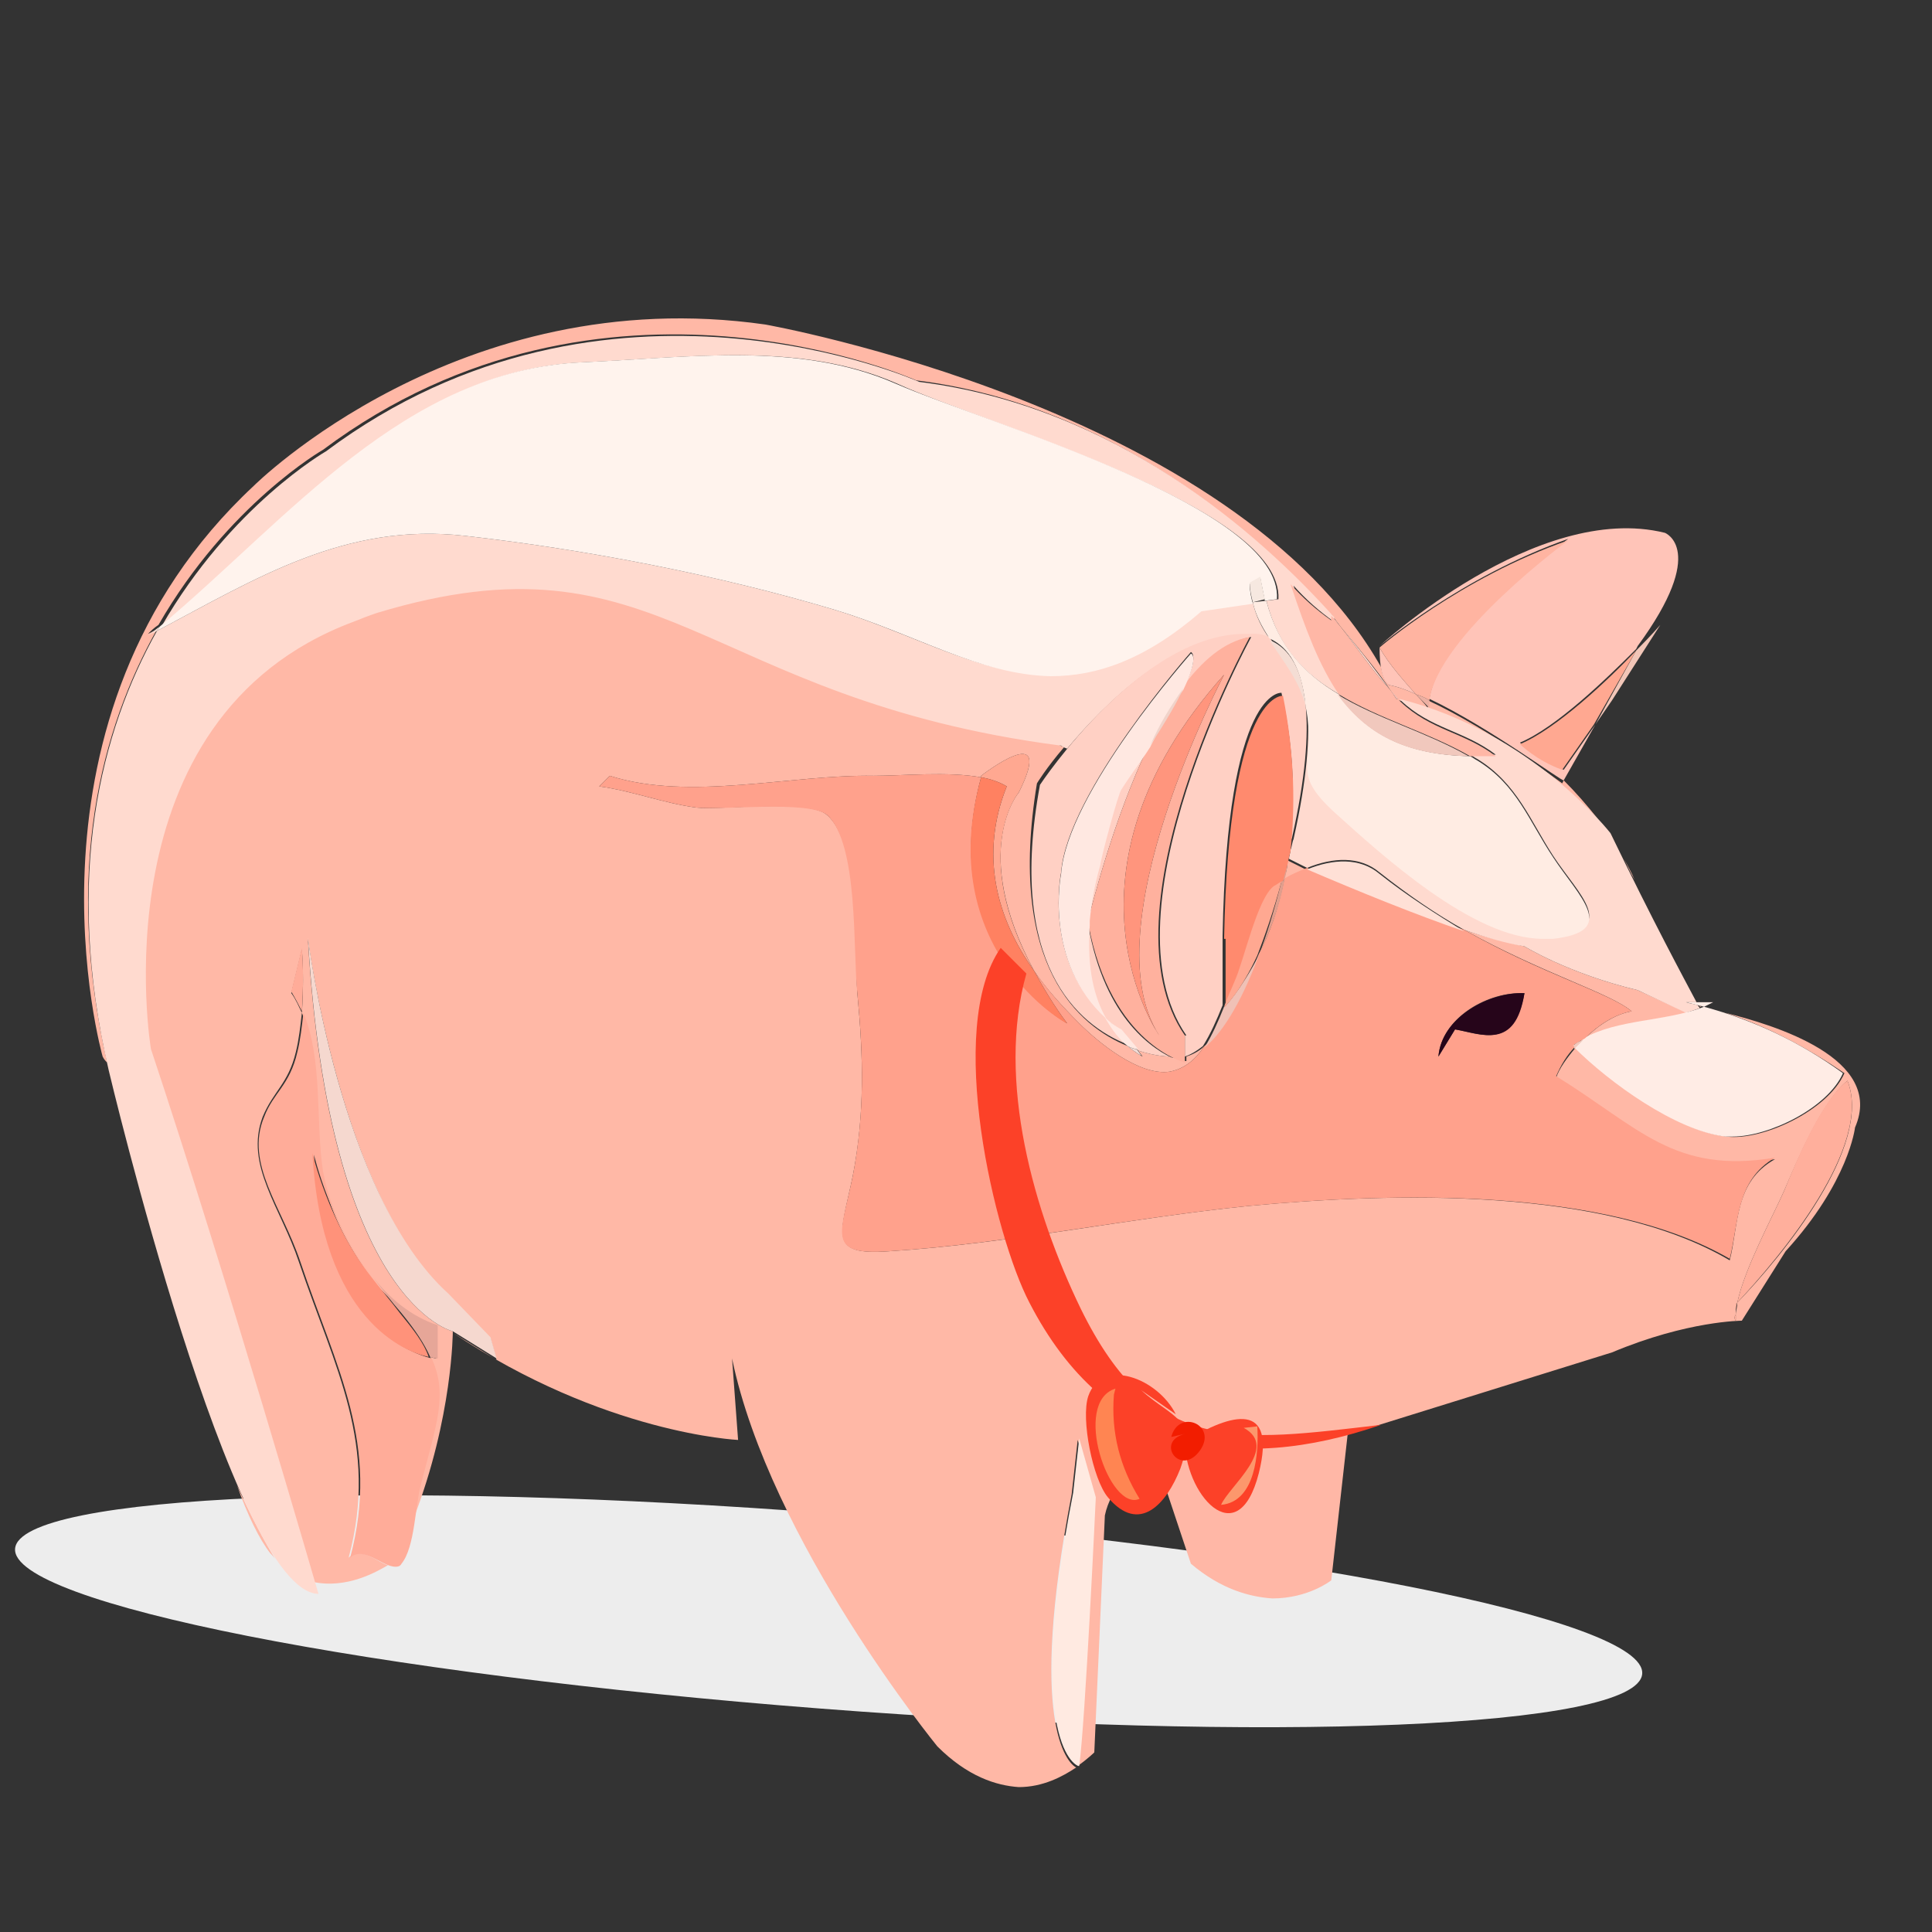 <?xml version="1.0" encoding="utf-8"?>
<!-- Generator: Adobe Illustrator 22.0.0, SVG Export Plug-In . SVG Version: 6.00 Build 0)  -->
<svg version="1.1" id="图层_1" xmlns="http://www.w3.org/2000/svg" xmlns:xlink="http://www.w3.org/1999/xlink" x="0px" y="0px"
	 viewBox="0 0 128 128" style="enable-background:new 0 0 128 128;" xml:space="preserve">
<rect x="0" y="0" width="128" height="128" fill="#333333" stroke="none"/>
<style type="text/css">
	.st0{fill:#EDEDED;}
	.st1{fill:#FFB8A6;}
	.st2{fill:#FFC4B8;}
	.st3{fill:#FFB7A6;}
	.st4{fill:#FFDACF;}
	.st5{fill:#FFD0C4;}
	.st6{fill:#F5D8CF;}
	.st7{fill:#FFEAE1;}
	.st8{fill:#FFECE5;}
	.st9{fill:#FFAF9C;}
	.st10{fill:#FFA18C;}
	.st11{fill:#FFE0D6;}
	.st12{fill:#F0C1B6;}
	.st13{fill:#F3CABE;}
	.st14{fill:#FFAC99;}
	.st15{fill:#26051A;}
	.st16{fill:#FFB19E;}
	.st17{fill:#F1DBD5;}
	.st18{fill:#FFE8E1;}
	.st19{fill:#F0D3CA;}
	.st20{fill:#E09F8F;}
	.st21{fill:#E1A090;}
	.st22{fill:#FF8A6E;}
	.st23{fill:#E09E8D;}
	.st24{fill:#FFA891;}
	.st25{fill:#FF8161;}
	.st26{fill:#F4DDD4;}
	.st27{fill:#FFF3ED;}
	.st28{fill:#FFECE3;}
	.st29{fill:#F6E8E0;}
	.st30{fill:#EFBEB3;}
	.st31{fill:#F1C8BD;}
	.st32{fill:#ECB0A2;}
	.st33{fill:#FFB4A1;}
	.st34{fill:#F2C6B8;}
	.st35{fill:#FF957D;}
	.st36{fill:#E6A698;}
	.st37{fill:#FF927A;}
	.st38{fill:#FC4128;}
	.st39{fill:#FF8552;}
	.st40{fill:#FC976C;}
	.st41{fill:#F21D00;}
</style>
<path class="st0" d="M108.8,110.9c-0.3,3.6-24.7,4.6-54.4,2.3c-29.8-2.3-53.7-7-53.4-10.6c0.3-3.6,24.6-4.6,54.4-2.3
	C85.1,102.6,109.1,107.3,108.8,110.9z"/>
<g>
	<path class="st1" d="M62.1,115.7c0,0-11.1-13.6-13.6-25.7l0.4,5.4c0,0-8.9-0.4-18.9-7.1l2.9,1.8l-0.4-1.4l-2.8-2.9
		c-7.1-6.4-9.3-23.6-9.3-23.6C21.8,86.4,30,88.2,30,88.2s0,5.7-2.6,12.4c0.1-0.9,0.2-1.8,0.4-2.4c1-3.9,1.8-5.9,0.7-8.3
		c0.3,0.1,0.4,0.1,0.4,0.1v-2.1c-1.7-0.6-3.2-1.8-4.3-3.2c-1.6-2.2-2.8-4.5-3.3-7.1c-0.6-3.2,0-7.3-1.3-10.5c0.1-1.4,0.1-3,0-4.2
		l-0.7,2.9c0.3,0.4,0.5,0.9,0.7,1.3c-0.1,0.9-0.2,1.8-0.4,2.6c-0.5,2.1-1.5,2.6-2.2,4.3c-1.2,3.2,1.2,6,2.4,9.6
		c2.4,7.1,5.3,12.1,3.3,19.6c0.8-0.8,1.9,0.3,2.6,0.5c-0.7,0.4-2.7,1.6-5,1.1c-1.1-3.8-6.4-22-10.9-35.4c0,0-3.7-21.9,13.4-28.4
		c0.5-0.2,1.1-0.4,1.6-0.6c18.9-5.7,21.4,5.7,45.3,8.9c0,0,0.1,0.1,0.4,0.2c-1.2,1.4-1.8,2.4-1.8,2.4C66.7,64,71.5,68,74.7,69.3
		c0.6,0.5,1,0.7,1,0.7l-0.3-0.4c1.2,0.4,2.1,0.4,2.1,0.4s0.1,0.1,0.4,0.1c0.4,0.2,0.7,0.2,0.7,0.2v-0.3c0.3-0.1,0.8-0.3,1.2-0.7
		c-0.6,0.9-1.3,1.5-2.3,1.7c-2,0.3-4.7-1.9-6-3.2c-1.1-1.1-2.2-2.3-3-3.5c-4.3-8-1-11.8-1-11.8c2.5-5-2.5-1.1-2.5-1.1
		c0,0,0,0.1,0,0.1c-2.2-0.4-5.2-0.1-7.1-0.1c-5.5-0.1-12.2,1.7-17.5,0l-0.7,0.7c2.2,0.3,4.2,1.1,6.4,1.4c1.6,0.2,7.5-0.6,8.7,0.5
		c2.2,1.9,1.8,8.9,2,11.8c0.4,4.2,0.5,8-0.3,12.1c-0.8,3.9-1.7,5.3,2.4,5c7.9-0.5,15.9-2.2,23.8-3c9.5-0.9,23.6-1.3,31.9,3.6
		c0.6-2.4,0.3-5.2,3-6.7c-6.8,1.1-9-2-14.5-5.4c0.2-0.6,0.7-1.3,1.3-2c2.3,2.3,6.7,5.5,10,5.9c2.3,0.3,6.7-1.7,7.8-4.2
		c-2.5-1.7-5.1-3.1-7.9-4c3.2,0.8,10.6,3,8.6,7.6c0,0-0.4,3.6-4.6,8.2l-2.9,4.6c0,0-3.6,0-8.6,2.1l-19.6,6.1
		c-4.5-0.1-8.3-0.3-8.3-0.3l-2.5,0.7l0.1,0.3c-1.4,0.8-2.9,2.1-3.3,4l-0.7,15.7c0,0-0.4,0.4-1.1,0.9c0.4-3.2,1.1-17.7,1.1-17.7
		l-1.1-3.9l-0.4,3.6c-2.9,15.1-0.3,17.8,0.3,18.1c-0.9,0.6-2.2,1.3-3.8,1.3C66,118.3,64.1,117.7,62.1,115.7 M115,87.5v-0.4
		c0-0.2,0.1-0.5,0.1-0.8c3-3.1,9-10.4,7.3-14.7c-1.7,1.4-3.3,5.2-4.2,7.3c-0.8,1.8-2.6,5.1-3.1,7.4c0,0-0.1,0.1-0.1,0.1v0.7
		C114.9,87.2,114.9,87.4,115,87.5 M17.9,102.9c-0.7-0.9-1.5-2.5-2.2-4.5c0.9,2,1.8,3.7,2.6,5C18.2,103.2,18,103,17.9,102.9 M6.8,70
		c0,0-6.4-22.5,10-37.8c0,0,13.6-13.6,33.9-10.7c0,0,31.1,5.5,40.8,22.7c0.2,1.2,0.6,1.2,0.6,1.2c0.5,0.1,1.1,0.3,1.7,0.6
		c0.5,0.5,0.8,0.9,0.8,0.9c0-0.2,0-0.3,0-0.5c4.1,1.9,8.9,5.5,8.9,5.5l0.1-0.2c0.8,0.8,1.5,1.6,2.3,2.6c-1.8-1.9-6.5-6.2-13.2-7.9
		c-0.2-0.2-0.4-0.4-0.6-0.7c-0.5-0.8-1.7-2.3-3.3-4.2c-0.2-0.3-0.4-0.5-0.6-0.8v0.1c-5.1-5.7-14.6-14-27.5-15.6
		c0,0-20.7-9.3-39.3,4.6c0,0-6.3,3.6-10.9,11.6c-0.3,0.2-0.5,0.4-0.7,0.6c0.2-0.1,0.4-0.2,0.6-0.3c-3.7,6.6-6.2,16-3.3,28.7
		C7,70.3,6.9,70.2,6.8,70 M108.1,67c-1.4-1.2-5.9-2.5-11.1-5.4c1.4,0.5,2.8,0.8,4,1.1c0,0,2.9,1.8,7.5,2.9l3.3,1.5
		c-2.3,0.6-4.8,0.6-6.9,1.8C105.9,67.9,107,67.2,108.1,67 M112.6,66.6C112.6,66.6,112.6,66.6,112.6,66.6c0.1,0.1,0.1,0.1,0.2,0.1
		c0,0-0.1,0-0.1,0C112.6,66.7,112.6,66.7,112.6,66.6 M85.3,57c0.4,0.2,0.8,0.4,1.2,0.6c-0.5,0.2-1,0.5-1.5,0.7
		C85.2,57.9,85.3,57.5,85.3,57 M107.6,56.9c0.2,0.4,0.5,0.9,0.7,1.4C108,57.8,107.8,57.3,107.6,56.9"/>
	<path class="st2" d="M94.7,46.3c0.6-4.3,9.2-10.6,9.2-10.6c-7.1,2.5-12.5,7.1-12.5,7.1s10.4-9.6,18.9-7.5c0,0,2.9,1.1-1.8,7.5
		l-0.1,0.2c-2,2-5.3,5.2-7.7,6.2c0,0,1.1,1.1,2.9,1.8l2.1-3l-2.1,3.7C103.5,51.8,98.7,48.2,94.7,46.3 M92.1,45.4c0,0-0.7,0-0.7-2.5
		c0.6,1.1,1.7,2.3,2.4,3.1C93.2,45.7,92.6,45.5,92.1,45.4"/>
	<path class="st3" d="M78.9,103.6l-2.5-7.5l2.5-0.7c0,0,5-0.5,10.4-0.5l-1.1,9.8c0,0-1.5,1.2-3.9,1.2
		C82.8,105.8,80.9,105.3,78.9,103.6"/>
	<path class="st4" d="M7.2,70.9c-3-12.9-0.5-22.5,3.2-29.1c6.6-3.5,12.5-7.2,20.4-6.3c8,0.9,16.8,2.6,24.5,4.9
		c8.6,2.6,14.6,8.2,24.3,0l3.4-0.5c0.2,0.9,0.6,1.7,1.1,2.4c-0.7-0.3-1.3-0.2-1.3-0.2c-4.9-0.2-9.6,4.5-12.1,7.5
		c-0.3-0.1-0.4-0.2-0.4-0.2C46.4,46.3,43.9,34.9,25,40.6c-0.6,0.2-1.1,0.4-1.6,0.6C6.3,47.6,10,69.5,10,69.5
		c5,15,11.1,36.1,11.1,36.1C15.4,105.5,7.2,70.9,7.2,70.9 M108.5,65.6c-4.6-1.1-7.5-2.9-7.5-2.9c-1.2-0.2-2.6-0.6-4-1.1
		c-1.8-1-3.7-2.3-5.6-3.8c-1.3-1.1-3.1-1-4.8-0.3c-0.4-0.2-0.8-0.4-1.2-0.6c0-0.2,0.1-0.4,0.1-0.6c0.1-0.2,0.1-0.5,0.2-0.7
		c0.9-4,1.1-6.8,0.9-8.8c0.8,4-1.2,4.2,2,7.1c3.1,2.8,9.7,8.8,14.3,8.2c4.4-0.6,1.7-2.8,0-5.4c-1.5-2.3-2.4-4.8-5-6.4
		c-0.2-0.1-0.3-0.2-0.5-0.3c0.6,0,1.1,0,1.7,0c-2.1-1.6-4.3-1.7-6.3-3.6c0,0-0.1-0.1-0.1-0.1c8.8,2.2,14,8.9,14,8.9
		c2.9,6,4.8,9.5,5.7,11.2h-0.7c0.3,0.1,0.5,0.1,0.8,0.2c0,0.1,0.1,0.1,0.1,0.2c-0.3,0.1-0.6,0.2-0.9,0.3L108.5,65.6 M83.9,39.8
		l0.8-0.1c0.3-6.1-19.2-11.5-25.3-14.3c-6.4-2.8-13.8-1.7-20.7-1.4c-11.8,0.5-19.5,10.4-28,17.5c4.6-8,10.9-11.6,10.9-11.6
		c18.6-13.9,39.3-4.6,39.3-4.6c12.9,1.6,22.4,9.9,27.5,15.6v0.3c-1-0.7-1.9-1.5-2.7-2.4c0.9,3,1.9,5.4,3.2,7.3
		C86.4,44.7,84.7,42.9,83.9,39.8 M88.8,41.5c1.6,1.9,2.7,3.4,3.3,4.2C90.9,44.4,89.9,42.9,88.8,41.5"/>
	<path class="st5" d="M77.5,70c0,0-0.9,0-2.1-0.4l-1.1-1.3c-0.4-0.3-0.7-0.5-1.1-0.8c-0.7-1.4-1.3-3.3-1.1-6.2
		c1.1,6.3,4.4,8.3,5.8,8.9C77.6,70.1,77.5,70,77.5,70 M78.6,68.6c-5.7-8.2,4.3-26.4,4.3-26.4c-1.7,0.3-3.2,1.7-4.5,3.4
		c1.1-2.2,0.5-2.4,0.5-2.4s-8.2,9.3-8.6,14.6c0,0-1.2,5.8,2.9,9.5c0.5,0.9,1,1.5,1.5,1.9c-3.3-1.3-8-5.3-5.8-17.2
		c0,0,6.8-10.3,13.9-10c0,0,0.6-0.1,1.3,0.2c0.9,1.5,2.1,2.8,2.4,4.4c0,0,0,0.1,0,0.1c0.2,2,0,4.8-0.9,8.8c-0.1,0.2-0.1,0.5-0.2,0.7
		c0.4-2.8,0.4-6.3-0.5-10.3c0,0-3.6-0.4-3.9,16.1v4.6c-0.4,1-0.8,1.9-1.3,2.7c-0.5,0.4-0.9,0.6-1.2,0.7V68.6 M72.8,57.2
		c0.1-0.3,1.3-4.8,1.4-5c0.7-1,1.4-2,1.9-2.8c-2.3,4.8-3.7,10.4-4,11.5C72.3,59.8,72.5,58.5,72.8,57.2"/>
	<path class="st6" d="M30,88.2c0,0-8.2-1.8-9.6-26.1c0,0,2.1,17.1,9.3,23.6l2.8,2.9l0.4,1.4L30,88.2"/>
	<path class="st7" d="M71.1,98.9l0.4-3.6l1.1,3.9c0,0-0.7,15-1.1,17.8C71.4,117.1,67.8,115.7,71.1,98.9"/>
	<path class="st8" d="M114.3,75.3c-3.3-0.4-7.7-3.6-10-5.9c0.2-0.2,0.4-0.4,0.6-0.6c2.3-1.3,5.4-1.1,8-2.1c3.3,0.9,6.3,2.3,9.2,4.4
		c-1,2.3-4.9,4.2-7.3,4.2C114.7,75.3,114.5,75.3,114.3,75.3 M111.7,66.4h1.8c-0.2,0.1-0.4,0.2-0.6,0.3
		C112.5,66.6,112.1,66.5,111.7,66.4"/>
	<path class="st9" d="M115,87.1v0.4C114.9,87.4,114.9,87.2,115,87.1 M115,86.4c0,0,0.1-0.1,0.1-0.1c-0.1,0.3-0.1,0.5-0.1,0.8V86.4
		 M118.2,78.9c0.9-2.2,2.5-6,4.2-7.3c1.7,4.3-4.4,11.6-7.3,14.7C115.6,84,117.4,80.7,118.2,78.9"/>
	<path class="st10" d="M82.7,79.9c-7.9,0.8-16,2.5-23.8,3c-4.2,0.3-3.2-1.1-2.4-5c0.8-4.2,0.7-7.9,0.3-12.1c-0.3-2.8,0.1-9.9-2-11.8
		c-1.2-1-7.1-0.3-8.7-0.5c-2.2-0.3-4.2-1.1-6.4-1.4l0.7-0.7c5.3,1.7,12-0.1,17.5,0c1.9,0,4.9-0.3,7.1,0.1
		c-3.1,11.4,5.7,16.3,5.7,16.3c-0.9-1.2-1.6-2.4-2.2-3.5c0.9,1.3,1.9,2.4,3,3.5c1.3,1.3,4,3.5,6,3.2c1-0.2,1.7-0.8,2.3-1.7
		c1-0.8,2.2-2.6,3.6-6.1c0.7-1.3,1.3-3,1.7-5c0.5-0.3,1-0.5,1.5-0.7c3.5,1.6,7.2,3,10.4,4.1c5.1,2.9,9.7,4.2,11.1,5.4
		c-1.1,0.2-2.2,0.9-3.1,1.8c-0.2,0.1-0.5,0.3-0.7,0.4c0,0,0.1,0.1,0.1,0.1c-0.6,0.6-1,1.3-1.3,2c5.5,3.4,7.8,6.5,14.5,5.4
		c-2.6,1.5-2.4,4.3-3,6.7C106.3,78.6,92.2,79,82.7,79.9 M95.3,70l1.1-1.8c1.7,0.3,3.9,1.4,4.6-2.4c-0.1,0-0.2,0-0.3,0
		C98.4,65.8,95.5,67.5,95.3,70"/>
	<path class="st11" d="M86.6,57.6c1.7-0.7,3.5-0.8,4.8,0.3c1.9,1.5,3.8,2.7,5.6,3.8C93.8,60.6,90.1,59.1,86.6,57.6"/>
	<path class="st12" d="M81.1,66.7L81.1,66.7c0,0.1,1.1-1.1,2.3-3.4c-1.3,3.5-2.6,5.3-3.6,6.1C80.3,68.6,80.7,67.7,81.1,66.7"/>
	<path class="st13" d="M104.2,69.3c0.2-0.2,0.4-0.3,0.7-0.4c-0.2,0.2-0.4,0.4-0.6,0.6C104.3,69.3,104.3,69.3,104.2,69.3"/>
	<path class="st14" d="M23.2,103.2c2-7.5-0.9-12.5-3.3-19.6c-1.2-3.6-3.7-6.5-2.4-9.6c0.6-1.6,1.7-2.1,2.2-4.3
		c0.2-0.8,0.3-1.7,0.4-2.6c1.3,3.1,0.8,7.2,1.3,10.5c0.5,2.6,1.7,5,3.3,7.1c-2.8-3.5-3.9-8.2-3.9-8.2c0.6,11,6.2,13.1,7.8,13.5
		c1.1,2.4,0.3,4.4-0.7,8.3c-0.4,1.4-0.4,4.2-1.3,5.3c-0.1,0.2-0.3,0.2-0.4,0.2C25.3,103.8,24.1,102.4,23.2,103.2 M19.3,65.7l0.7-2.9
		c0.1,1.2,0.1,2.7,0,4.2C19.8,66.6,19.6,66.2,19.3,65.7"/>
	<path class="st15" d="M101,65.8c-0.6,3.8-2.8,2.7-4.6,2.4L95.3,70C95.5,67.4,98.7,65.7,101,65.8"/>
	<path class="st16" d="M72.1,61.2c0-0.1,0-0.2,0-0.3c0.3-1.1,1.7-6.7,4-11.5c1.1-1.7,1.8-2.9,2.2-3.8c1.3-1.8,2.8-3.1,4.5-3.4
		c0,0-10,18.2-4.3,26.4v1.8C78.6,70.4,73.6,69.3,72.1,61.2 M76.8,68.6c-4.6-7.1,4.3-23.9,4.3-23.9C69.3,57.9,76.8,68.6,76.8,68.6
		L76.8,68.6"/>
	<path class="st17" d="M74.7,69.3c0.2,0.1,0.4,0.2,0.6,0.2l0.3,0.4C75.7,70,75.3,69.8,74.7,69.3"/>
	<path class="st18" d="M74.7,69.3c-0.5-0.4-1-1-1.5-1.9c0.3,0.3,0.7,0.6,1.1,0.8l1.1,1.3C75.1,69.5,74.9,69.4,74.7,69.3 M70.3,57.9
		c0.4-5.4,8.6-14.6,8.6-14.6s0.6,0.1-0.5,2.4c-0.8,1.1-1.5,2.4-2.2,3.8c-0.5,0.8-1.2,1.7-1.9,2.8c-0.2,0.2-1.4,4.7-1.4,5
		c-0.4,1.4-0.6,2.6-0.7,3.7c0,0.1,0,0.2,0,0.2c0,0,0,0.1,0,0.1c-0.2,2.9,0.3,4.8,1.1,6.2C69.1,63.7,70.3,57.9,70.3,57.9"/>
	<path class="st19" d="M72.1,61.1c0,0,0-0.1,0-0.2c0,0.1,0,0.2,0,0.3C72.1,61.2,72.1,61.1,72.1,61.1 M78.4,45.6
		c-0.4,0.9-1.1,2.1-2.2,3.8C76.8,48,77.6,46.7,78.4,45.6"/>
	<path class="st20" d="M85.3,57C85.3,57,85.3,57,85.3,57c0,0.5-0.1,0.9-0.2,1.3c-0.1,0-0.1,0.1-0.2,0.1C85,58,85.2,57.5,85.3,57"/>
	<path class="st21" d="M85.3,57c0-0.1,0-0.1,0-0.2c0-0.1,0.1-0.3,0.1-0.4C85.4,56.6,85.4,56.8,85.3,57C85.3,57,85.3,57,85.3,57"/>
	<path class="st22" d="M81.1,62.2C81.4,45.7,85,46.1,85,46.1c0.8,4,0.8,7.5,0.5,10.3c0,0.1-0.1,0.3-0.1,0.4
		c-0.1,0.6-0.3,1.1-0.4,1.6c-0.2,0.1-0.3,0.2-0.5,0.3c-1.1,0.8-2,5-2.6,6.3c-0.3,0.5-0.5,1.1-0.7,1.7V62.2"/>
	<path class="st23" d="M84.9,58.4c0.1,0,0.1-0.1,0.2-0.1c-0.4,2.1-1.1,3.7-1.7,5C83.9,62,84.4,60.4,84.9,58.4"/>
	<path class="st24" d="M81.1,66.7c0.2-0.6,0.5-1.2,0.7-1.7c0.6-1.3,1.5-5.5,2.6-6.3c0.2-0.1,0.3-0.2,0.5-0.3
		c-0.5,1.9-1.1,3.6-1.6,4.9C82.2,65.7,81.1,66.8,81.1,66.7L81.1,66.7"/>
	<path class="st24" d="M66.7,52.1c-0.5-0.3-1.1-0.5-1.7-0.6c0,0,0-0.1,0-0.1c0,0,5-3.9,2.5,1.1c0,0-3.3,3.9,1,11.8
		C66,60.8,64.9,56.6,66.7,52.1"/>
	<path class="st25" d="M65,51.5c0.6,0.1,1.2,0.3,1.7,0.6c-1.8,4.5-0.7,8.7,1.8,12.2c0.6,1.1,1.3,2.3,2.2,3.5
		C70.7,67.9,61.8,62.9,65,51.5"/>
	<path class="st26" d="M10.6,41.5c-0.1,0.1-0.1,0.2-0.2,0.3c-0.2,0.1-0.4,0.2-0.6,0.3C10.1,41.9,10.3,41.7,10.6,41.5"/>
	<path class="st27" d="M55.3,40.4c-7.7-2.3-16.5-4-24.5-4.9c-7.9-0.9-13.8,2.8-20.4,6.3c0.1-0.1,0.1-0.2,0.2-0.3
		c8.5-7.1,16.2-17,28-17.5c6.9-0.3,14.3-1.4,20.7,1.4c6.2,2.7,25.7,8.2,25.3,14.3l-0.8,0.1c-0.1-0.5-0.2-1-0.3-1.5l-0.7,0.4
		c0,0.5,0.1,0.9,0.2,1.3l-3.4,0.5c-3.7,3.2-6.9,4.3-10,4.3C64.9,44.7,60.6,42,55.3,40.4"/>
	<path class="st28" d="M88.5,53.9c-3.2-2.9-1.2-3.1-2-7.1c-0.3-3.1-1.5-4.1-2.4-4.5c-0.5-0.8-0.9-1.5-1.1-2.4l0.9-0.1
		c0.8,3.1,2.6,4.9,4.8,6.2c1.8,2.6,4.4,4,8.7,4.1c0.2,0.1,0.3,0.2,0.5,0.3c2.6,1.6,3.4,4,5,6.4c1.7,2.6,4.4,4.9,0,5.4
		c-0.2,0-0.4,0-0.7,0C97.6,62.2,91.5,56.6,88.5,53.9"/>
	<path class="st26" d="M86.5,46.8c-0.4-1.7-1.5-3-2.4-4.4c1,0.4,2.2,1.5,2.4,4.5C86.5,46.9,86.5,46.8,86.5,46.8"/>
	<path class="st29" d="M82.8,38.6l0.7-0.4c0.1,0.5,0.2,1.1,0.3,1.5L83,39.9C82.9,39.5,82.8,39.1,82.8,38.6"/>
	<path class="st30" d="M92.5,46.3c0,0-0.1-0.2-0.4-0.6c0.2,0.2,0.4,0.4,0.6,0.7C92.6,46.3,92.6,46.3,92.5,46.3 M88.2,40.8L88.2,40.8
		c0.2,0.2,0.4,0.4,0.6,0.7C88.6,41.3,88.4,41.1,88.2,40.8"/>
	<path class="st3" d="M97.4,50.1c-2.8-1.6-6.1-2.5-8.7-4.1c-1.3-1.9-2.2-4.3-3.2-7.3c0.8,0.9,1.7,1.7,2.7,2.4v-0.3
		c0.2,0.2,0.4,0.5,0.6,0.7c1.1,1.4,2.1,2.9,3.3,4.2c0.3,0.4,0.4,0.6,0.4,0.6c0.1,0,0.2,0,0.2,0.1c0,0,0.1,0.1,0.1,0.1
		c2,1.9,4.2,2,6.3,3.6c-0.5,0-0.9,0-1.3,0C97.6,50.1,97.5,50.1,97.4,50.1"/>
	<path class="st31" d="M88.6,46c2.6,1.6,5.9,2.5,8.7,4.1C93,50,90.5,48.6,88.6,46"/>
	<path class="st32" d="M93.8,46c0.3,0.1,0.6,0.2,0.9,0.4c0,0.2,0,0.3,0,0.5C94.6,46.8,94.3,46.5,93.8,46"/>
	<path class="st33" d="M93.8,46c-0.7-0.8-1.8-2-2.4-3.1c0,0,5.3-4.6,12.5-7.1c0,0-8.6,6.3-9.2,10.6C94.4,46.2,94.1,46.1,93.8,46"/>
	<path class="st34" d="M108.4,43.1c1-1,1.6-1.7,1.6-1.7l-3.2,5l-1.1,1.6L108.4,43.1"/>
	<path class="st24" d="M100.7,49.3c2.4-1,5.8-4.2,7.7-6.2l-2.8,4.9l-2.1,3C101.8,50.4,100.7,49.3,100.7,49.3"/>
	<path class="st35" d="M81.1,44.7c0,0-8.9,16.8-4.3,23.9C76.8,68.6,69.3,57.9,81.1,44.7"/>
	<path class="st36" d="M28.5,89.9c-0.4-0.9-1-1.8-1.9-2.9c-0.7-0.8-1.3-1.6-1.9-2.4c1.1,1.4,2.5,2.6,4.3,3.2V90
		C28.9,90,28.8,90,28.5,89.9"/>
	<path class="st37" d="M20.7,76.4c0,0,1.1,4.7,3.9,8.2c0.6,0.8,1.3,1.6,1.9,2.4c0.9,1.1,1.6,2,1.9,2.9
		C26.9,89.6,21.3,87.5,20.7,76.4"/>
	<path class="st38" d="M68,64.5c-2,7.1,0.5,15.8,3.6,22.2c4.8,9.8,10.4,8.8,19.9,7.7c-9.6,3.3-18.2,1.8-23.3-8.1
		c-2.3-4.4-5.6-18.2-1.9-23.5"/>
	<path class="st38" d="M77.9,93.7c-1.2-2.4-4.9-3.8-5.8-1.2c-0.5,1.5,0.3,5.5,1.3,6.7c2.1,2.5,3.9,0.4,4.8-1.9
		c1.2-3.4-0.5-3.3-2.6-5.2"/>
	<path class="st38" d="M78.5,95.5c3.1-1.9,6.1-2.7,4.9,2.1c-1.4,5.5-5,1.3-4.9-2.3"/>
	<path class="st39" d="M73.9,92c-2.9,0.9-0.4,8.2,1.6,7.3c-1.3-2.1-1.9-4.4-1.7-6.9"/>
	<path class="st40" d="M82.4,94.6c2.4,1.3-1,3.9-1.5,5.1c2.3-0.2,2.5-3.5,2.4-5.2"/>
	<path class="st41" d="M78.5,95c-2,0.5-0.3,2.9,1,1.1c1.2-1.7-1.4-2.8-1.9-0.9"/>
</g>
</svg>
